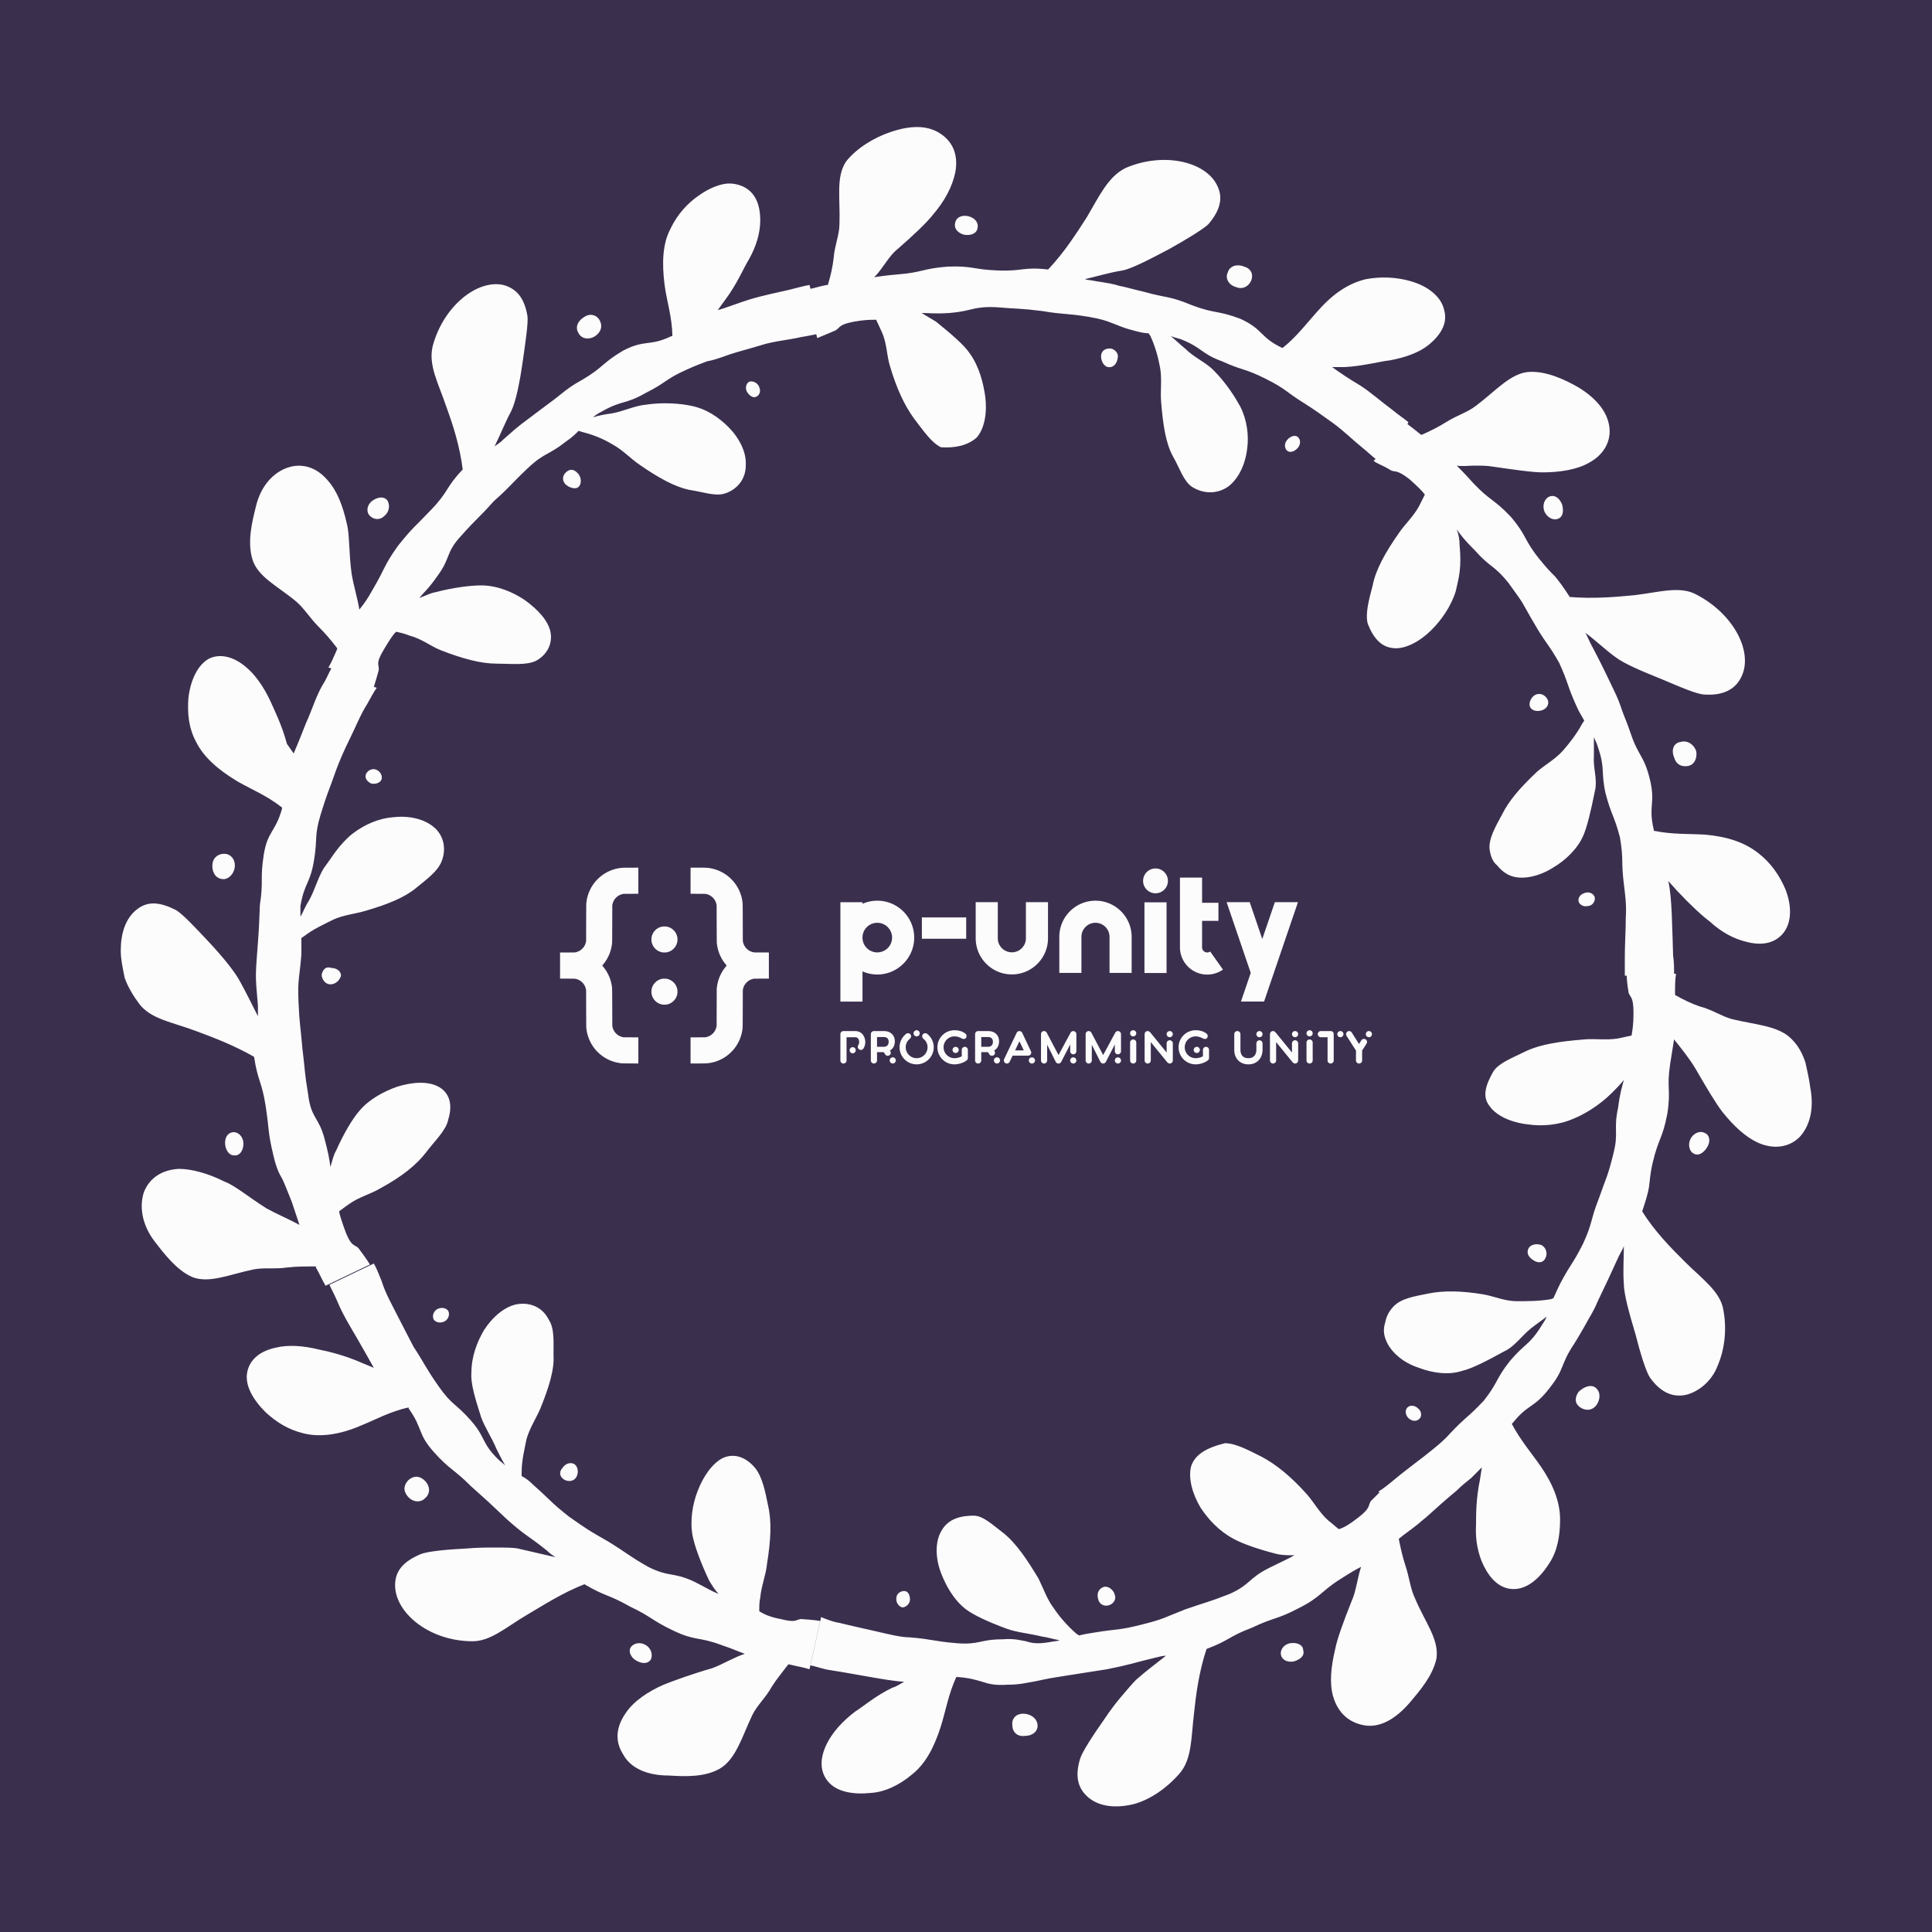 <?xml version="1.0" encoding="utf-8"?>
<!-- Generator: Adobe Illustrator 21.1.0, SVG Export Plug-In . SVG Version: 6.00 Build 0)  -->
<svg xmlns="http://www.w3.org/2000/svg" xmlns:xlink="http://www.w3.org/1999/xlink" version="1.1" id="Layer_1" x="0px" y="0px" viewBox="0 0 200 200" enable-background="new 0 0 200 200" xml:space="preserve">
<rect width="200" height="200" fill="#3b2f4e"/><path fill="#fcfcfc" d="M163.4,144.1c-0.4,0.6-0.4,1.2,0.2,1.6c0.6,0.4,1.3,0.3,1.7-0.3c0.4-0.6,0.4-1.4-0.2-1.8  C164.6,143.3,163.9,143.6,163.4,144.1z M146.9,146.9c0.3-0.2,0.3-0.8-0.1-1.1c-0.3-0.3-0.8-0.4-1.1-0.1s-0.2,0.8,0.1,1.1  C146.1,147.1,146.6,147.2,146.9,146.9z M175,117.9c-0.3,0.6-0.1,1.3,0.3,1.5c0.5,0.3,1,0,1.4-0.6c0.4-0.6,0.3-1.3-0.2-1.5  C176,117,175.3,117.3,175,117.9z M160,130.2c0.2-0.4,0.1-1-0.4-1.3c-0.5-0.2-1.2-0.1-1.4,0.4s0.1,0.9,0.6,1.2  C159.3,130.8,159.8,130.7,160,130.2z M187.4,112.6c-0.1-0.8-0.3-1.7-0.5-2.6c-0.3-0.9-0.7-1.7-1.4-2.4c-1.3-1.4-3.7-1.5-6.2-2.1  c-1.1-0.3-2.1-1-3.3-1.3c-0.9-0.3-1.7-0.7-2.6-1.2v-0.1c0-0.8,0-1.5,0.1-2.1h-0.2c0-0.6,0-1.2-0.1-1.9c-0.1-2.7-0.1-6-0.5-7.7l0.9,1  c1.4,1.5,2.6,2.6,3.4,3.2c1.2,1.1,2.5,1.8,3.8,2.1c1.5,0.4,2.9,0.2,3.8-0.9c0.9-1.1,0.9-2.9,0.2-4.6c-0.6-1.4-1.5-2.7-2.8-3.7  c-1.4-1.1-3.2-1.7-5.5-1.9c-1.6-0.1-3.4,0-5.3-0.4v-0.1c-0.6-2.5,0.2-2.7-0.4-5.2c-0.6-2.5-1.2-2.4-2-4.8c-0.4-1.2-0.7-1.8-0.9-2.4  s-0.4-1.2-1-2.4c-1.1-2.3-1.1-2.3-2.3-4.6c-0.2-0.4-0.3-0.7-0.5-1c1.1,0.8,2,1.7,3.1,2.5c0.9,0.7,2.8,1.5,4.8,2.3  c1.9,0.8,3.7,1.6,4.5,1.6c1.7,0.1,3-0.4,3.7-1.7c1.4-2.6-0.7-6.6-4.5-8.6c-1.7-1-3.9-0.3-6.4,0c-2,0.2-4.3,0.4-6.8,0.2  c-0.7-1.1-1.1-1.6-1.5-2.1c-0.5-0.5-0.9-0.9-1.7-1.9c-1.6-2-1.2-2.3-2.9-4.3c-1.8-1.9-2.1-1.6-3.9-3.5c-0.8-0.9-1.3-1.4-1.7-1.8  c0.6,0.1,1.3,0,1.9,0c0.6,0,1.2,0,1.8,0.1c2.1,0.3,4.1,0.6,5.2,0.6c1.8,0,3.6-0.3,4.8-1c1.5-0.8,2.3-2.2,2.1-3.7  c-0.2-1.6-1.4-3-3.2-4.1c-1.4-0.8-3.3-1.7-5.1-1.6c-1.9,0.1-3.5,2-5.5,3.5c-0.9,0.7-2,1-3.1,1.7c-0.8,0.5-1.6,0.9-2.5,1.3h-0.1  c-0.5-0.4-1-0.8-1.4-1.1l0.1-0.2c-0.5-0.4-1.1-0.8-1.7-1.3c-1.1-0.8-2.2-1.8-3.3-2.5c-1.2-0.7-2.2-1.4-2.9-1.9h1.3  c1.9-0.1,3.7-0.6,4.7-0.7c1.6-0.3,3-0.8,4-1.6c1.2-1,2-2.2,1.6-3.6c-0.3-1.4-1.7-2.5-3.5-3c-1.4-0.4-3-0.5-4.6-0.2  c-1.7,0.4-3.3,1.4-4.9,3.2c-1.1,1.2-2.2,2.7-3.7,3.9h-0.1c-2.3-1.1-1.9-1.9-4.3-3c-2.4-0.9-2.6-0.5-5-1.4c-2.4-1-2.5-0.7-5-1.4  c-1.3-0.3-1.9-0.5-2.5-0.6c-0.6-0.2-1.2-0.3-2.5-0.5c-0.4-0.1-0.8-0.1-1.1-0.2c1.3-0.3,2.6-0.7,3.9-0.9c1-0.2,2.9-1.2,4.8-2.2  c1.8-1,3.6-2.1,4.1-2.6c1.1-1.3,1.6-2.6,0.9-4c-1.2-2.5-5.6-3.5-9.5-1.8c-1.8,0.9-2.7,2.9-4,5.1c-1.1,1.7-2.3,3.6-4,5.4  c-2.6-0.3-2.6,0.2-5.2,0.1c-2.6-0.1-2.6-0.5-5.2-0.4c-2.6,0.2-2.6,0.6-5.1,0.8c-1.2,0.1-1.9,0.2-2.5,0.3c0.9-0.9,1.5-2.2,2.4-2.9  c1.6-1.4,3-2.7,3.7-3.6c1.2-1.4,2-2.9,2.3-4.4c0.3-1.7-0.2-3.1-1.6-4c-1.4-0.9-3.2-0.8-5.2-0.1c-1.5,0.5-3.4,1.6-4.5,3  c-1.1,1.6-0.6,3.9-0.7,6.5c0,1.1-0.5,2.2-0.6,3.5c-0.1,0.9-0.3,1.8-0.6,2.8h-0.1c-0.6,0.1-1.2,0.3-1.7,0.4l-0.1-0.4  c-0.6,0.1-1.3,0.3-2.1,0.5c-1.3,0.3-2.8,0.6-4.1,1c-1.3,0.4-2.5,0.9-3.3,1.1l0.8-1.1c1.2-1.6,1.9-3.3,2.4-4.1  c0.8-1.4,1.2-2.8,1.2-4.1c0-1.6-0.5-2.9-1.8-3.5c-0.7-0.3-1.4-0.4-2.2-0.2c-0.8,0.2-1.6,0.6-2.3,1.1c-1.2,0.8-2.3,2-3,3.5  c-0.8,1.5-0.9,3.5-0.6,5.8c0.2,1.6,0.8,3.4,0.8,5.3h-0.1c-2.3,1.1-2.7,0.3-5,1.5c-2.2,1.3-2,1.7-4.2,3c-1.1,0.6-1.6,1-2.1,1.4  c-0.5,0.4-1,0.8-2.1,1.6c-2.1,1.6-2.1,1.5-4,3.2c-0.3,0.3-0.6,0.5-0.9,0.7c0.6-1.2,1.1-2.5,1.7-3.6c0.5-1,0.9-3,1.2-5.1  c0.3-2.1,0.6-4.1,0.5-4.8c-0.3-1.7-1-2.8-2.5-3.2c-2.7-0.6-6.2,2.2-7.3,6.3c-0.5,2,0.6,3.9,1.4,6.3c0.7,1.9,1.4,4.1,1.7,6.5  c-1.8,1.9-1.4,2.2-3.2,4.1c-1.8,1.9-1.9,1.8-3.5,3.8c-1.5,2.1-1.3,2.3-2.6,4.5c-0.6,1.1-1,1.6-1.4,2.1c-0.2-1.2-0.6-2.5-0.8-3.7  c-0.3-2.2-0.2-4.1-0.5-5.2c-0.4-1.8-1-3.4-2-4.5c-1.1-1.3-2.6-1.8-4.1-1.3s-2.8,1.9-3.3,4c-0.4,1.6-0.9,3.6-0.4,5.4  c0.5,1.9,2.7,2.9,4.6,4.5c0.8,0.7,1.4,1.7,2.3,2.6c0.7,0.7,1.3,1.4,1.9,2.2v0.1c-0.3,0.7-0.6,1.4-0.9,1.9l0.3,0.1  c-0.3,0.5-0.5,1.1-0.9,1.7c-0.7,1.2-1.1,2.6-1.7,3.9c-0.5,1.3-1,2.5-1.3,3.2l-0.7-1c-0.5-1.9-1.3-3.5-1.7-4.4  c-0.7-1.5-1.6-2.8-2.6-3.6c-1.2-1-2.6-1.4-3.8-0.8c-1.2,0.7-1.9,2.3-2.1,4.1c-0.1,1.5,0,3,0.8,4.5c0.8,1.6,2.3,2.9,4.3,4.1  c1.4,0.8,3.1,1.5,4.6,2.7v0.1c-0.7,2.5-1.5,2.3-1.9,4.8c-0.4,2.6,0,2.6-0.4,5.2c-0.1,2.6-0.1,2.6-0.3,5.2c-0.2,2.6-0.1,2.6,0.1,5.2  v1.1c-0.6-1.2-1.2-2.4-1.8-3.5c-0.5-1-1.8-2.6-3.2-4.1c-1.4-1.5-2.8-3-3.5-3.4c-1.6-0.8-2.9-1-4.1,0c-1.1,0.9-1.6,2.4-1.6,4.2  c0,0.9,0.2,1.8,0.4,2.8c0.3,0.9,0.9,1.9,1.5,2.7c1.2,1.6,3.4,1.9,5.8,2.8c1.9,0.7,4,1.5,6.1,2.7c0.4,2.6,0.8,2.5,1.2,5.1  c0.4,2.6,0.2,2.6,0.8,5.1c0.3,1.3,0.6,1.9,0.9,2.4c0.3,0.6,0.5,1.2,1,2.4c0.4,1.2,0.6,1.8,0.8,2.4c-1.1-0.6-2.3-1.1-3.4-1.7  c-1.9-1.2-3.3-2.4-4.4-2.8c-1.6-0.8-3.3-1.3-4.7-1.3c-1.7,0.1-3,0.9-3.6,2.4c-0.5,1.5-0.2,3.4,1.1,5.1c1,1.3,2.3,3,3.9,3.7  c1.8,0.7,3.9-0.3,6.4-0.8c1.1-0.2,2.2,0,3.5-0.2c0.9-0.1,1.9-0.1,2.9-0.1v0.1c0.4,0.7,0.7,1.4,1,1.9l4.6-2.2  c-0.3-0.5-1.2-1.7-1.2-1.7c-0.4-0.4-0.7-0.1-1.3-1.6c-0.4-1.1-0.6-1.7-0.7-2.2c0.4-0.3,0.8-0.6,1.1-0.8c1-0.7,2.2-1,3.2-1.6  c2.2-1.2,3.7-2.4,4.7-3.7c0.9-1.2,2.1-2.3,2.3-3.4c0.5-1.6,0.1-2.8-1-3.4c-1.1-0.6-2.7-0.5-4.3,0c-1.4,0.5-2.9,1.3-3.9,2.5  c-0.7,0.8-1.6,2.3-2.4,4.1c-0.3,0.5-0.4,1.1-0.6,1.7c-0.1-0.8-0.2-1.4-0.6-2.9c-0.6-2.3-1.4-2.1-1.7-4.6c-0.4-2.4-0.3-2.4-0.6-4.8  c-0.2-2.4-0.3-2.4-0.4-4.8c-0.1-2.4,0.1-2.4,0.3-4.9v-1.7l0.3-0.2c0.9-0.7,2-1.2,3-1.7c1.1-0.5,2.3-0.6,3.3-0.9  c2.4-0.7,4.1-1.4,5.3-2.4c1.1-0.9,2.2-1.7,2.6-2.7c0.5-1.2,0.3-2.6-0.7-3.5c-1-0.9-2.6-1.3-4.3-1.1c-1.4,0.1-2.9,0.7-4.2,1.7  c-0.4,0.3-0.9,0.8-1.4,1.4c-0.5,0.6-1,1.4-1.6,2.2c-0.6,1-0.9,2.2-1.5,3.3c-0.4,0.6-0.6,1.2-0.9,1.7v-1.1c0.4-2.4,1-2.3,1.4-4.7  c0.4-2.4,0-2.5,0.7-4.8s0.8-2.3,1.6-4.6c0.3-0.8,0.8-2,1.4-3.2c0.6-1.2,1.1-2.5,1.8-3.6c0.4-0.7,0.7-1.3,1-1.7l-0.3-0.1  c0.2-0.6,0.5-1.7,0.5-1.7c0.1-0.6-0.4-0.6,0.5-2.1c0.6-1,0.9-1.5,1.3-1.9c0.5,0.1,0.9,0.2,1.4,0.4c1.2,0.3,2.2,1.1,3.2,1.5  c2.3,0.9,4.2,1.4,5.8,1.4c1.5,0,3.1,0.2,4.1-0.3c1.1-0.6,1.7-1.7,1.5-2.9s-1.3-2.4-2.7-3.4c-1.2-0.8-2.8-1.5-4.5-1.5  c-1,0-2.8,0.2-4.7,0.7c-0.6,0.1-1.1,0.4-1.7,0.6c0.5-0.6,1-1,1.9-2.3c1.4-1.9,0.8-2.4,2.5-4.2c1.6-1.8,1.7-1.7,3.3-3.5  c1.8-1.6,1.7-1.7,3.5-3.4c1.8-1.7,2.1-1.3,4-2.8c0.6-0.4,1-0.8,1.3-1.1l0.3,0.1c1.2,0.3,2.2,0.7,3.2,1.3c1.1,0.6,1.9,1.5,2.8,2.1  c2,1.4,3.7,2.3,5.1,2.6c1.4,0.2,2.7,0.7,3.7,0.4c1.3-0.4,2.2-1.5,2.2-2.9c0.1-1.4-0.7-2.9-1.8-4c-1-1-2.3-1.9-3.9-2.2  c-0.9-0.2-2.8-0.4-4.7-0.1c-1.1,0.1-2.3,0.7-3.5,0.9c-0.7,0.1-1.3,0.2-1.9,0.4c0.2-0.2,0.5-0.4,0.9-0.6c2.1-1.2,2.4-0.7,4.5-1.9  c2.2-1.1,2-1.4,4.2-2.4c1.1-0.5,1.7-0.7,2.2-0.9c0.6-0.1,1.2-0.3,2.3-0.7c0.9-0.3,2.1-0.6,3.4-1c1.3-0.4,2.7-0.5,4-0.8  c0.6-0.1,1.1-0.2,1.6-0.3l0.1,0.4c0.5-0.2,1.9-0.8,1.9-0.8c0.5-0.3,0.3-0.6,1.9-0.9c1.1-0.2,1.7-0.2,2.3-0.2  c0.2,0.4,0.4,0.9,0.6,1.3c0.5,1.1,0.5,2.4,0.8,3.4c0.7,2.4,1.5,4.1,2.5,5.5c1,1.3,1.8,2.5,2.8,3c1.5,0.1,2.8-0.2,3.7-1  c0.8-0.9,1.1-2.5,0.9-4.2c-0.2-1.4-0.6-3.1-1.6-4.5c-0.6-0.9-1.9-2-3.5-3.3l-1.5-0.9c0.8,0,1.4,0.1,2.9,0c2.4-0.2,2.4-0.7,4.8-0.6  c2.4,0.2,2.4,0.1,4.8,0.4c2.4,0.4,2.4,0.2,4.8,0.6c1.2,0.2,1.8,0.4,2.3,0.6c0.6,0.2,1.1,0.5,2.3,0.8c0.7,0.2,1.2,0.3,1.6,0.3  l0.2,0.3c0.5,1.1,0.8,2.2,1,3.3c0.2,1.2,0,2.4,0.1,3.5c0.2,2.5,0.5,4.3,1.2,5.6c0.7,1.2,1.1,2.6,2,3.2c1.1,0.7,2.5,0.8,3.7,0  c1.1-0.8,1.8-2.3,2-3.9c0.2-1.4,0-3-0.7-4.4c-0.5-0.9-1.4-2.4-2.8-3.8c-0.8-0.8-2-1.3-2.9-2.2c-0.5-0.4-1-0.9-1.5-1.3  c0.3,0.1,0.6,0.2,1,0.3c2.3,0.9,2.1,1.5,4.3,2.3c2.2,1,2.3,0.7,4.5,1.8c2.2,1.1,2,1.3,4.1,2.6c0.8,0.5,1.8,1.2,2.9,2  c1.1,0.8,2.1,1.8,3.1,2.6c0.5,0.4,0.9,0.8,1.3,1.1l-0.2,0.2c0.2,0.2,0.7,0.4,1.1,0.6c0.4,0.2,0.7,0.4,0.7,0.4  c0.5,0.2,0.6-0.1,1.9,0.9c0.9,0.8,1.3,1.2,1.6,1.6c-0.2,0.4-0.4,0.8-0.6,1.2c-0.6,1.1-1.5,1.9-2.1,2.8c-1.4,2-2.4,3.8-2.7,5.4  c-0.4,1.5-0.8,3-0.5,4c0.6,1.5,1.4,2.4,2.7,2.5c1.2,0.1,2.7-0.7,3.9-1.9c1-1,2-2.4,2.5-4c0.1-0.5,0.3-1.2,0.4-2  c0.1-0.8,0.1-1.7,0-2.7c0-0.6-0.1-1.2-0.3-1.7c0.5,0.7,0.8,1.1,1.9,2.2c1.6,1.8,2,1.5,3.5,3.4c0.7,1,1.1,1.5,1.4,2s0.6,1.1,1.2,2.1  c1.2,2.1,1.4,2,2.6,4.1c1,2.2,0.8,2.3,1.8,4.5c0.3,0.7,0.6,1.1,0.8,1.5l-0.2,0.3c-0.6,1.1-1.3,2-2,2.8c-0.8,0.9-1.9,1.5-2.7,2.2  c-1.8,1.7-2.9,3-3.6,4.4c-0.7,1.3-1.4,2.5-1.3,3.6c0.1,0.7,0.3,1.3,0.8,1.7c0.4,0.5,0.9,0.9,1.5,1.1c1.2,0.4,2.9,0,4.3-0.9  c1.2-0.7,2.5-1.9,3.1-3.3c0.4-0.9,0.8-2.6,1.2-4.6c0.3-1.2-0.2-2.4-0.1-3.6v-2c0.1,0.3,0.3,0.6,0.4,1c0.8,2.3,0.3,2.5,0.8,4.8  c0.6,2.3,0.9,2.3,1.5,4.6c0.4,2.4,0.1,2.4,0.4,4.8c0.1,0.9,0.3,2.1,0.2,3.5c0,1.3-0.1,2.8-0.1,4v2h0.2c0,0.7,0.2,1.8,0.2,1.8  c0.2,0.5,0.5,0.4,0.5,2.1c0,1.1-0.1,1.7-0.2,2.3c-0.5,0.1-0.9,0.2-1.4,0.3c-1.2,0.2-2.4,0-3.5,0.1c-2.5,0.2-4.5,0.5-6,1.2  c-1.4,0.7-2.8,1.2-3.4,2.1c-0.8,1.4-1.2,2.6-0.4,3.6c0.7,1,2.2,1.7,4,1.9c1.4,0.2,3.1,0.1,4.7-0.6c1-0.4,2.6-1.3,4-2.7  c0.4-0.4,0.8-0.8,1.2-1.3c-0.2,0.8-0.4,1.3-0.6,2.9c-0.5,2.3,0.1,2.5-0.5,4.8c-0.6,2.4-0.7,2.3-1.5,4.6c-0.9,2.3-0.6,2.4-1.6,4.6  c-1.1,2.2-1.3,2.1-2.4,4.2c-0.3,0.6-0.5,1.1-0.7,1.5l-0.3,0.1c-1.2,0.2-2.4,0.2-3.5,0.2c-1.2,0-2.3-0.5-3.4-0.7  c-2.4-0.4-4.2-0.4-5.7-0.1s-2.8,0.5-3.6,1.3c-0.5,0.5-0.8,1.1-0.9,1.7c-0.2,0.6-0.2,1.2,0.1,1.9c0.5,1.2,1.8,2.3,3.4,2.8  c1.3,0.5,3,0.8,4.5,0.3c0.9-0.2,2.5-1,4.3-2c1.1-0.5,1.8-1.6,2.8-2.4c0.5-0.4,1.1-0.8,1.6-1.2c-0.1,0.3-0.3,0.6-0.5,0.9  c-1.3,2.1-1.7,1.8-3.3,3.7c-1.5,1.9-1.2,2.2-2.7,4.1c-1.7,1.8-1.8,1.6-3.5,3.4c-1.2,1.4-3.9,3.2-5.8,4.8c-0.6,0.5-1.1,0.9-1.6,1.2  l0.1,0.1c-0.4,0.4-0.9,0.9-0.9,0.9c-0.3,0.5,0,0.7-1.3,1.7c-0.9,0.7-1.4,1-2,1.2c-0.4-0.3-0.7-0.6-1.1-0.9c-0.9-0.8-1.5-1.9-2.2-2.7  c-1.7-1.9-3.2-3.1-4.7-3.9c-1.4-0.7-2.7-1.4-3.8-1.4c-2,0.5-3.1,1.2-3.5,2.4c-0.3,1.2,0.1,2.8,1,4.3c0.8,1.2,1.9,2.4,3.4,3.2  c0.9,0.5,2.6,1.1,4.6,1.6c0.6,0.1,1.1,0.1,1.7,0.1c-0.7,0.4-1.2,0.6-2.6,1.3c-2.2,1.1-1.9,1.7-4.1,2.7c-2.3,0.9-2.3,0.8-4.6,1.6  c-2.3,0.9-2.2,1-4.6,1.6c-2.4,0.6-2.4,0.4-4.8,0.8c-0.7,0.1-1.2,0.2-1.6,0.3l-0.3-0.2c-0.9-0.8-1.7-1.7-2.3-2.6  c-0.7-0.9-1.1-2.1-1.6-3.1c-1.2-2-2.3-3.6-3.5-4.6c-1.2-0.9-2.2-1.9-3.2-1.9c-1.3,0-2.6,0.3-3.3,1.5c-0.7,1.1-0.7,2.8-0.1,4.4  c0.5,1.3,1.3,2.8,2.6,3.8c0.8,0.6,2.3,1.3,4.2,2c1.1,0.4,2.4,0.5,3.6,0.8c0.7,0.1,1.3,0.3,1.9,0.4c-0.3,0.1-0.6,0.1-1.1,0.2  c-1.2,0.2-1.8,0.1-2.4-0.1c-0.6-0.1-1.2-0.3-2.4-0.2c-2.4,0-2.4,0.6-4.8,0.4c-2.4-0.2-2.4-0.4-4.8-0.6c-0.9,0-2.1-0.3-3.4-0.6  c-1.3-0.3-2.7-0.6-3.9-0.9c-0.7-0.1-1.4-0.4-1.9-0.6l-1.1,5c0.6,0.1,1.3,0.4,2.1,0.5c2.6,0.4,5.9,1.1,7.6,1.2  c-0.4,0.2-0.8,0.5-1.2,0.6c-1.7,0.8-3.1,2-3.9,2.5c-1.3,1-2.3,2.1-2.9,3.3c-0.7,1.4-0.8,2.8,0.1,3.9c0.9,1.1,2.6,1.4,4.5,1.2  c1.4-0.1,2.9-0.8,4.2-1.9c1.4-1.1,2.3-2.8,3-5c0.5-1.6,0.8-3.4,1.6-5.1h0.1c1.3,0.1,1.9,0.3,2.6,0.5c0.6,0.2,1.3,0.4,2.6,0.3  c1.3,0,1.9-0.2,2.6-0.3c0.6-0.1,1.3-0.3,2.6-0.5c2.6-0.4,2.6-0.4,5.1-0.8c2.5-0.5,2.5-0.6,5-1.2c0.4-0.1,0.8-0.2,1.1-0.2  c-1,0.8-2.1,1.6-3.1,2.5c-0.4,0.4-0.9,1-1.5,1.7c-0.6,0.7-1.2,1.5-1.8,2.4c-1.2,1.7-2.3,3.4-2.5,4.1c-0.5,1.7-0.3,3,0.9,4  c1.1,0.9,2.7,1.1,4.5,0.7c1.7-0.4,3.5-1.6,4.9-3.2c1.3-1.5,1.2-3.7,1.5-6.2c0.2-1.9,0.5-4.3,1.3-6.7c2.4-0.9,2.3-1.3,4.7-2.2  c2.3-1.1,2.5-0.8,4.8-2c1.2-0.6,1.7-1,2.2-1.4c0.5-0.4,1-0.9,2.1-1.6c1.1-0.7,1.6-1,2.2-1.3c-0.4,1.2-0.5,2.5-1,3.6  c-0.8,2-1.5,3.9-1.7,5c-0.4,1.7-0.6,3.4-0.2,4.8c0.5,1.7,1.6,2.7,3.2,3c1.7,0.3,3.3-0.7,4.7-2.3c1.1-1.3,2.4-2.8,2.8-4.6  c0.3-2-1.2-3.8-2.2-6.2c-0.5-1-0.6-2.2-1-3.4c-0.3-0.9-0.5-1.8-0.7-2.8c0.6-0.5,1.2-0.9,1.7-1.3l0,0c0.4-0.3,0.7-0.6,1.1-0.9  c1-0.9,2.1-1.9,3.2-2.8c0.5-0.5,1-0.9,1.5-1.3l1.1-1.1l-0.2,1.3c-0.4,1.9-0.4,3.6-0.4,4.6c-0.1,1.6,0.2,3.1,0.8,4.3  c0.7,1.4,1.7,2.4,3.1,2.4s2.7-1.1,3.7-2.7c0.8-1.2,1.1-2.8,1.1-4.5c0-1.8-0.7-3.6-2-5.5c-0.9-1.3-2.1-2.7-3-4.4l0.1-0.1  c1.6-2,2.2-1.5,3.8-3.6c1.6-2,1.1-2.4,2.5-4.5c0.7-1.1,1-1.7,1.3-2.2c0.3-0.6,0.7-1.1,1.2-2.3c1.1-2.3,1.1-2.3,2.2-4.7  c0.2-0.4,0.4-0.7,0.5-1c0,1.3-0.1,2.6,0,3.9c0,1.1,0.6,3.2,1.2,5.2c0.5,2,1.1,3.9,1.5,4.5c1,1.4,2.2,2.1,3.7,1.8  c1.3-0.3,2.7-1.4,3.3-3c0.7-1.6,1-3.7,0.6-5.8c-0.3-1.9-2.2-3.2-4-5c-1.4-1.4-3.1-3.1-4.4-5.2c0.4-1.2,0.6-1.9,0.7-2.5  c0.1-0.7,0.1-1.3,0.4-2.6c0.6-2.5,1-2.4,1.5-5c0.4-2.6-0.1-2.6,0.3-5.2c0.2-1.2,0.3-1.9,0.4-2.5c0.8,1,1.6,2,2.2,3  c1.1,1.9,2.1,3.6,2.8,4.5c1.2,1.5,2.4,2.6,3.7,3.2c1.6,0.7,3.2,0.5,4.3-0.6C187.4,116.5,187.8,114.7,187.4,112.6z M105.9,177.4  c-0.7,0-1.2,0.5-1.1,1.2c0,0.7,0.5,1.2,1.3,1.1c0.8,0,1.4-0.5,1.3-1.2C107.3,177.8,106.6,177.4,105.9,177.4z M94.2,165.6  c0-0.5-0.2-0.9-0.6-0.9c-0.4,0-0.8,0.3-0.8,0.7c-0.1,0.4,0.2,0.9,0.6,1C93.8,166.4,94.2,166,94.2,165.6z M133.6,170.1  c-0.7,0.1-1.1,0.7-1,1.2c0.1,0.5,0.6,0.8,1.3,0.7c0.7-0.2,1.2-0.6,1-1.2C134.9,170.3,134.3,170,133.6,170.1z M113.7,165.6  c0.1,0.4,0.5,0.7,1,0.6c0.5-0.1,0.9-0.6,0.7-1.1c-0.1-0.5-0.7-1-1.2-0.8S113.5,165,113.7,165.6z M44,155.1c0.6-0.5,0.5-1.3,0-1.8  s-1.1-0.6-1.7-0.1c-0.5,0.5-0.6,1.1-0.1,1.7C42.7,155.5,43.5,155.6,44,155.1z M46,136.8c0.4-0.2,0.6-0.7,0.4-1.1  c-0.2-0.3-0.7-0.4-1.1-0.2c-0.4,0.2-0.6,0.7-0.4,1.1C45.1,136.9,45.6,137,46,136.8z M67.3,171.9c0.3-0.4,0.2-1.1-0.3-1.5  c-0.5-0.4-1.2-0.4-1.6,0c-0.4,0.4-0.2,1,0.3,1.4C66.3,172.2,66.9,172.3,67.3,171.9z M58.3,153.1c0.4,0.3,1,0.3,1.3-0.1  c0.3-0.4,0.3-1.1-0.1-1.4s-1-0.1-1.3,0.4C57.9,152.3,57.9,152.8,58.3,153.1z M82.9,167.6c-0.6,0.1-0.5,0.4-2.1,0  c-1.1-0.2-1.7-0.5-2.2-0.8c0-0.5,0-1,0.1-1.4c0.1-1.2,0.6-2.4,0.7-3.5c0.4-2.5,0.5-4.4,0.1-6.1c-0.3-1.5-0.6-2.9-1.3-3.8  c-0.9-1.1-2.1-1.6-3.3-1.1c-1.1,0.5-2.1,1.9-2.7,3.5c-0.5,1.3-0.8,3-0.5,4.6c0.2,1,0.8,2.7,1.7,4.6c0.3,0.5,0.6,1,1,1.4  c-0.8-0.3-1.2-0.6-2.6-1.3c-2.2-1-2.5-0.4-4.7-1.5c-2.1-1.2-2-1.3-4.1-2.6c-2.1-1.2-2.1-1.2-4.1-2.6c-1.9-1.5-1.8-1.6-3.6-3.2  c-0.5-0.5-0.9-0.8-1.3-1v-0.4c0-1.2,0.3-2.4,0.5-3.4c0.3-1.1,1-2.2,1.4-3.1c0.9-2.2,1.5-4.1,1.4-5.6c0-1.5,0.1-2.8-0.5-3.7  c-0.6-1.2-1.8-1.8-3.2-1.6c-1.3,0.2-2.6,1.3-3.5,2.7c-0.7,1.2-1.3,2.7-1.3,4.4c-0.1,1.1,0.4,2.7,1,4.6c0.4,1.1,1.1,2.1,1.6,3.3  c0.3,0.6,0.6,1.2,0.9,1.7c-0.2-0.2-0.5-0.4-0.8-0.7c-1.7-1.7-1.2-2.2-2.8-4c-1.6-1.8-1.9-1.5-3.3-3.5c-1.4-2-1.3-2.1-2.6-4.1  c-0.4-0.8-1-1.9-1.6-3.1c-0.6-1.2-1.3-2.4-1.7-3.7c-0.3-0.7-0.5-1.3-0.8-1.8l-4.6,2.2c0.3,0.6,0.6,1.2,0.9,1.9  c0.5,1.2,1.3,2.5,2,3.7c0.7,1.2,1.3,2.3,1.7,3l-1.2-0.5c-1.8-0.8-3.5-1.2-4.5-1.4c-1.6-0.4-3.2-0.5-4.4-0.2c-1.5,0.3-2.7,1.1-3,2.5  c-0.3,1.4,0.6,2.9,1.9,4.2c1.1,1,2.3,1.8,4,2.2c1.7,0.4,3.7,0.1,5.8-0.8c1.5-0.6,3.1-1.5,5-1.9v0.1c1.5,2.1,0.9,2.6,2.6,4.5  c1.7,1.9,2,1.7,3.8,3.5c1.9,1.7,1.9,1.7,3.8,3.5c1.9,1.7,2.1,1.6,4.1,3.2c0.3,0.3,0.6,0.5,0.9,0.7l-3.9-0.9  c-0.5-0.1-1.4-0.1-2.3-0.1c-0.9,0-1.9,0-3,0.1c-2.1,0.1-4.1,0.3-4.8,0.6c-1.6,0.7-2.6,1.6-2.6,3.2c0,2.8,3.4,5.7,7.8,5.8  c2,0.1,3.6-1.4,5.8-2.7c1.7-1,3.7-2.3,6-3.2c2.2,1.3,2.4,1,4.7,2.3c2.3,1.1,2.2,1.4,4.5,2.5c2.3,1.1,2.6,0.6,5,1.5  c1.2,0.4,1.8,0.7,2.4,0.9c-1.2,0.4-2.3,1.1-3.4,1.5c-2.1,0.6-4,1.3-5,1.7c-1.6,0.7-3.1,1.7-3.9,2.9c-1,1.4-1.2,2.9-0.3,4.3  c0.8,1.5,2.6,2.2,4.7,2.2c1.7,0.1,3.7,0.2,5.3-0.7c1.7-1,2.3-3.3,3.4-5.6c0.5-1,1.4-1.8,2-2.9c0.5-0.8,1.1-1.5,1.7-2.3h0.1  c0.8,0.2,1.5,0.3,2.1,0.5l1.1-5C84.4,167.7,82.9,167.6,82.9,167.6z M24.3,89.8c0.1-0.7-0.3-1.3-0.9-1.4c-0.7-0.1-1.3,0.3-1.4,1  c-0.1,0.7,0.2,1.5,1,1.6C23.6,91.1,24.2,90.5,24.3,89.8z M37.9,80.1c-0.2,0.4,0.1,0.8,0.5,1c0.4,0.1,0.9,0,1.1-0.4  c0.1-0.4-0.1-0.8-0.5-1C38.6,79.5,38.1,79.7,37.9,80.1z M25.2,118.4c0-0.7-0.5-1.2-1-1.2s-0.9,0.4-0.9,1.1s0.4,1.3,0.9,1.3  C24.8,119.7,25.2,119.1,25.2,118.4z M33.3,100.9c0,0.5,0.4,1,0.9,1c0.6,0,1-0.5,1.1-0.9c0-0.5-0.5-0.8-1-0.8  C33.7,100,33.4,100.4,33.3,100.9z M61.6,34.8c0.6-0.4,0.8-1,0.5-1.6c-0.3-0.6-1-0.8-1.6-0.4c-0.7,0.4-1,1.1-0.6,1.7  C60.2,35.1,61,35.2,61.6,34.8z M78.2,41.1c0.4-0.1,0.6-0.6,0.4-1c-0.1-0.4-0.6-0.7-1-0.6c-0.3,0.1-0.5,0.6-0.3,1  S77.9,41.2,78.2,41.1z M39.8,53.4c0.5-0.4,0.6-1.1,0.3-1.6c-0.3-0.4-0.9-0.4-1.5,0c-0.6,0.4-0.7,1.1-0.4,1.5  C38.6,53.8,39.3,53.9,39.8,53.4z M59.9,50.4c0.3-0.3,0.3-0.9,0-1.3c-0.4-0.5-0.8-0.6-1.2-0.3c-0.4,0.3-0.6,0.8-0.2,1.3  C58.9,50.5,59.6,50.7,59.9,50.4z M127.9,29.7c0.7,0.3,1.3,0,1.6-0.6c0.3-0.7,0-1.3-0.7-1.5c-0.7-0.3-1.5-0.1-1.7,0.6  C126.8,28.8,127.2,29.5,127.9,29.7z M134.4,46.3c0.3-0.4,0.2-0.9-0.1-1.1c-0.3-0.2-0.8,0-1.1,0.4s-0.2,0.9,0.1,1.1  S134.1,46.7,134.4,46.3z M99.8,24.3c0.7,0.1,1.3-0.1,1.4-0.7c0.1-0.5-0.2-1-0.9-1.2c-0.7-0.2-1.3,0.1-1.4,0.6  C98.7,23.6,99.1,24.1,99.8,24.3z M114.7,38c0.5,0.1,0.9-0.3,1-0.9c0.1-0.4-0.1-0.8-0.6-1c-0.5-0.1-1,0.1-1.1,0.6  S114.2,37.9,114.7,38z M174,76.8c-0.8,0.1-1,0.9-0.7,1.6c0.2,0.7,0.7,1,1.4,0.9c0.7-0.1,1-0.8,0.9-1.5  C175.4,77.1,174.7,76.6,174,76.8z M164.3,93.8c0.5,0,0.8-0.4,0.8-0.8c0-0.4-0.5-0.7-0.9-0.6c-0.5,0.1-0.8,0.4-0.8,0.8  C163.4,93.6,163.9,93.9,164.3,93.8z M160.4,51.4c-0.5,0.2-0.8,0.9-0.5,1.6c0.3,0.6,0.9,0.9,1.4,0.7s0.6-0.8,0.4-1.5  C161.4,51.5,160.9,51.2,160.4,51.4z M159.7,73.5c0.5-0.2,0.7-0.7,0.5-1.1c-0.2-0.4-0.7-0.7-1.2-0.5c-0.5,0.2-0.8,0.9-0.6,1.3  C158.6,73.6,159.2,73.7,159.7,73.5z"/>
<g transform="translate(23.2 42.4) scale(0.15)"><path d="m326.9 316.12v0.02h-4.99v18.01l5.12 0.02c4.44 0.02 5.17 0.04 5.57 0.13 0.25 0.06 0.7 0.17 1 0.26 0.3 0.1 0.8 0.29 1.13 0.45 0.32 0.15 0.87 0.46 1.22 0.69 0.4 0.27 0.88 0.67 1.32 1.11s0.84 0.92 1.11 1.32c0.23 0.34 0.53 0.87 0.66 1.16 0.14 0.29 0.33 0.74 0.42 1.01s0.22 0.75 0.29 1.07l0.14 0.57 0.04 12.89c0.03 9.09 0.06 13.05 0.11 13.45 0.04 0.31 0.12 0.87 0.17 1.25s0.18 1.09 0.28 1.59 0.31 1.35 0.46 1.88 0.41 1.33 0.57 1.78c0.16 0.44 0.43 1.13 0.6 1.53 0.17 0.39 0.54 1.17 0.83 1.72 0.28 0.55 0.77 1.41 1.08 1.9 0.3 0.49 0.85 1.29 1.22 1.78 0.36 0.49 0.86 1.12 1.11 1.41 0.25 0.28 0.45 0.54 0.45 0.57 0 0.04-0.2 0.3-0.45 0.58-0.25 0.29-0.75 0.92-1.11 1.41-0.37 0.49-0.92 1.29-1.23 1.78s-0.84 1.46-1.19 2.15c-0.35 0.68-0.8 1.68-1.01 2.22-0.21 0.53-0.5 1.33-0.64 1.77-0.14 0.45-0.35 1.21-0.47 1.69-0.12 0.49-0.29 1.29-0.37 1.79-0.09 0.5-0.21 1.29-0.27 1.75l-0.11 0.85-0.03 12.88-0.04 12.89-0.14 0.57c-0.07 0.32-0.2 0.8-0.29 1.07-0.1 0.26-0.28 0.72-0.42 1.01-0.13 0.29-0.43 0.81-0.66 1.16-0.27 0.4-0.67 0.88-1.11 1.32s-0.92 0.84-1.32 1.11c-0.34 0.23-0.87 0.53-1.16 0.66-0.29 0.14-0.75 0.33-1.02 0.42-0.28 0.09-0.76 0.23-1.07 0.3l-0.56 0.13-5.11 0.02-5.12 0.02v18.01h4.96c2.73 0 5.35-0.03 5.83-0.06 0.48-0.04 1.23-0.11 1.66-0.16 0.43-0.06 1.15-0.17 1.59-0.26 0.45-0.08 1.24-0.26 1.76-0.4 0.53-0.13 1.29-0.36 1.71-0.49 0.41-0.14 1.11-0.4 1.55-0.57 0.43-0.18 1.16-0.5 1.61-0.71 0.45-0.22 1.12-0.56 1.48-0.76s0.92-0.54 1.24-0.74c0.33-0.21 0.88-0.57 1.23-0.81 0.34-0.25 0.97-0.73 1.4-1.07 0.43-0.35 1.24-1.08 1.81-1.63 0.56-0.55 1.29-1.31 1.62-1.69 0.32-0.38 0.82-1 1.11-1.38 0.28-0.38 0.68-0.94 0.89-1.25 0.2-0.31 0.54-0.83 0.74-1.16 0.2-0.32 0.6-1.07 0.9-1.65 0.3-0.59 0.69-1.43 0.88-1.88 0.18-0.45 0.47-1.22 0.63-1.72 0.17-0.5 0.41-1.27 0.53-1.72 0.11-0.45 0.26-1.09 0.33-1.42s0.17-0.88 0.23-1.22c0.05-0.34 0.14-0.98 0.2-1.43 0.09-0.71 0.1-2.36 0.14-13.69l0.04-12.89 0.13-0.56c0.07-0.31 0.2-0.79 0.3-1.07 0.09-0.27 0.28-0.73 0.41-1.02 0.14-0.29 0.44-0.82 0.67-1.16 0.26-0.41 0.66-0.88 1.11-1.32 0.44-0.44 0.91-0.84 1.32-1.11 0.34-0.23 0.86-0.53 1.15-0.67 0.29-0.13 0.75-0.32 1.02-0.41s0.75-0.22 1.06-0.29l0.58-0.14 5.11-0.02 5.12-0.02v-18.03l-5.12-0.02-5.11-0.02-0.58-0.14c-0.31-0.07-0.79-0.2-1.06-0.29s-0.75-0.29-1.06-0.44-0.83-0.45-1.16-0.67c-0.35-0.23-0.86-0.66-1.27-1.08-0.45-0.44-0.85-0.92-1.11-1.32-0.23-0.34-0.53-0.86-0.67-1.15-0.13-0.3-0.32-0.76-0.41-1.03-0.1-0.28-0.23-0.76-0.3-1.07l-0.13-0.56-0.04-12.89c-0.03-11.52-0.05-12.97-0.14-13.7-0.06-0.45-0.15-1.09-0.2-1.43-0.06-0.33-0.16-0.88-0.23-1.21-0.07-0.34-0.22-0.97-0.33-1.42-0.12-0.45-0.34-1.17-0.48-1.6s-0.4-1.13-0.57-1.56c-0.18-0.43-0.49-1.15-0.71-1.6-0.21-0.46-0.54-1.09-0.72-1.41s-0.51-0.88-0.74-1.24c-0.22-0.37-0.64-0.99-0.92-1.39-0.29-0.4-0.78-1.04-1.1-1.43-0.32-0.4-1.02-1.16-1.55-1.71s-1.28-1.26-1.66-1.59c-0.38-0.32-1.01-0.84-1.41-1.14s-1.05-0.75-1.44-1.01c-0.4-0.26-1.05-0.66-1.47-0.9-0.41-0.23-1.17-0.63-1.69-0.87-0.51-0.25-1.37-0.63-1.9-0.83-0.54-0.21-1.35-0.49-1.82-0.63-0.46-0.14-1.12-0.33-1.47-0.41-0.34-0.09-0.99-0.23-1.44-0.31-0.44-0.09-1.16-0.2-1.59-0.26-0.43-0.05-1.16-0.12-1.63-0.16-0.46-0.03-3.08-0.06-5.83-0.06zm-41.02 0.01l-5.14 0.02c-2.83 0.01-5.27 0.02-5.43 0.03-0.15 0.01-0.6 0.05-1 0.09-0.39 0.03-1.07 0.12-1.5 0.19-0.43 0.06-1.06 0.17-1.41 0.24-0.34 0.08-0.99 0.23-1.44 0.34-0.44 0.12-1.16 0.34-1.59 0.48s-1.13 0.4-1.57 0.58c-0.43 0.17-1.15 0.49-1.6 0.7-0.45 0.22-1.09 0.54-1.41 0.72s-0.88 0.51-1.24 0.74c-0.36 0.22-0.98 0.64-1.38 0.93-0.4 0.28-1.05 0.77-1.44 1.09s-1.16 1.02-1.7 1.55c-0.55 0.54-1.27 1.28-1.59 1.66-0.33 0.38-0.83 1-1.11 1.38-0.29 0.38-0.69 0.95-0.91 1.27-0.21 0.32-0.59 0.91-0.83 1.31s-0.67 1.21-0.95 1.8c-0.29 0.58-0.66 1.41-0.83 1.84-0.18 0.43-0.43 1.14-0.58 1.57-0.14 0.43-0.37 1.2-0.5 1.72-0.14 0.51-0.31 1.3-0.4 1.75-0.09 0.44-0.2 1.19-0.25 1.66-0.06 0.46-0.12 0.92-0.14 1.03-0.02 0.1-0.06 6.01-0.08 13.13l-0.04 12.95-0.14 0.57c-0.07 0.32-0.21 0.8-0.3 1.07s-0.27 0.72-0.41 1.01c-0.13 0.3-0.43 0.82-0.66 1.16-0.27 0.4-0.67 0.88-1.11 1.32s-0.92 0.84-1.32 1.11c-0.35 0.23-0.87 0.53-1.16 0.66-0.29 0.14-0.75 0.33-1.03 0.42-0.27 0.09-0.75 0.23-1.06 0.3l-0.56 0.13-5.12 0.02-5.11 0.02v18.01l5.11 0.02c4.45 0.02 5.18 0.04 5.58 0.13 0.25 0.05 0.7 0.17 1 0.26 0.29 0.09 0.8 0.29 1.13 0.44 0.32 0.16 0.87 0.47 1.22 0.7 0.4 0.27 0.88 0.66 1.32 1.11 0.44 0.44 0.84 0.91 1.11 1.32 0.23 0.34 0.53 0.87 0.66 1.16 0.14 0.29 0.32 0.74 0.41 1.01s0.23 0.75 0.3 1.07l0.14 0.57 0.04 12.95c0.02 7.12 0.06 13.03 0.08 13.13 0.02 0.11 0.08 0.57 0.14 1.04 0.05 0.46 0.17 1.21 0.25 1.65 0.09 0.45 0.26 1.24 0.4 1.75 0.13 0.52 0.36 1.29 0.5 1.72 0.15 0.43 0.4 1.14 0.58 1.57 0.17 0.43 0.54 1.26 0.83 1.84 0.28 0.59 0.71 1.4 0.95 1.8s0.62 0.99 0.83 1.31c0.22 0.32 0.62 0.89 0.91 1.27 0.28 0.38 0.78 1 1.11 1.38 0.32 0.38 1.04 1.12 1.59 1.66 0.54 0.53 1.31 1.23 1.7 1.55s1.04 0.81 1.44 1.1c0.4 0.28 1.02 0.7 1.38 0.92 0.36 0.23 0.95 0.58 1.32 0.78 0.36 0.2 0.99 0.52 1.4 0.71 0.42 0.2 1.1 0.5 1.53 0.67 0.44 0.18 1.14 0.44 1.57 0.58s1.15 0.36 1.59 0.47c0.45 0.12 1.09 0.27 1.42 0.34s0.88 0.17 1.22 0.22c0.34 0.06 0.97 0.15 1.4 0.2 0.64 0.09 1.74 0.11 6.33 0.13l5.55 0.03v-18.02l-5.11-0.02-5.11-0.02-0.58-0.14c-0.32-0.07-0.79-0.21-1.06-0.3s-0.73-0.27-1.02-0.41c-0.29-0.13-0.81-0.43-1.16-0.66-0.4-0.27-0.87-0.67-1.32-1.11-0.44-0.44-0.84-0.92-1.1-1.32-0.23-0.35-0.53-0.87-0.67-1.16s-0.32-0.75-0.42-1.03c-0.09-0.27-0.22-0.75-0.29-1.06l-0.13-0.56-0.04-12.89c-0.03-9.08-0.07-13.05-0.12-13.45-0.03-0.31-0.11-0.87-0.16-1.25-0.06-0.38-0.19-1.09-0.29-1.59s-0.3-1.35-0.46-1.88c-0.15-0.53-0.4-1.33-0.57-1.78-0.16-0.44-0.43-1.13-0.6-1.53-0.17-0.39-0.54-1.17-0.82-1.72-0.29-0.55-0.77-1.41-1.08-1.9s-0.86-1.29-1.23-1.78c-0.36-0.49-0.86-1.12-1.11-1.4-0.24-0.3-0.44-0.55-0.44-0.59s0.2-0.3 0.44-0.58c0.25-0.28 0.75-0.91 1.11-1.4 0.37-0.49 0.92-1.29 1.23-1.79 0.31-0.49 0.79-1.34 1.07-1.89 0.29-0.55 0.66-1.34 0.84-1.75 0.17-0.41 0.44-1.09 0.59-1.51 0.16-0.42 0.41-1.21 0.56-1.75 0.16-0.54 0.37-1.4 0.47-1.9s0.23-1.22 0.28-1.6c0.06-0.38 0.13-0.94 0.17-1.25 0.05-0.4 0.09-4.37 0.11-13.45l0.04-12.88 0.14-0.56c0.07-0.31 0.2-0.79 0.29-1.07 0.1-0.27 0.28-0.74 0.42-1.03s0.43-0.81 0.66-1.16c0.27-0.4 0.67-0.87 1.11-1.32 0.45-0.44 0.92-0.84 1.32-1.1 0.35-0.23 0.87-0.53 1.16-0.67 0.29-0.13 0.75-0.32 1.02-0.41 0.26-0.09 0.74-0.22 1.06-0.3l0.57-0.13 5.12-0.02 5.11-0.03v-18.01zm356.91 0.56a8.568 8.568 0 0 0 -8.57 8.57 8.568 8.568 0 0 0 8.57 8.56 8.568 8.568 0 0 0 8.57 -8.56 8.568 8.568 0 0 0 -8.57 -8.57zm16.87 6.28v17.39 12.48 18.26c0 10.38 8.44 18.82 18.82 18.82 3.91 0 7.67-1.19 10.85-3.45l-8.8-12.45c-0.42 0.29-1.11 0.64-2.05 0.64-1.96 0-3.56-1.59-3.56-3.56v-18.26h11.29v-12.48h-11.29v-17.39h-15.26zm-208.88 15.96c-3.63 0-7.09 0.77-10.22 2.14v-1.09h-15.25v68.59h15.25v-20.85c3.13 1.38 6.59 2.15 10.22 2.15 14.04 0 25.47-11.43 25.47-25.47 0-14.05-11.43-25.47-25.47-25.47zm150.57 0c-13.75 0-24.95 11.19-24.95 24.95v24.9h15.26v-24.9c0-5.35 4.35-9.7 9.69-9.7 5.35 0 9.7 4.35 9.7 9.7v24.9h15.26v-24.9c0-13.76-11.2-24.95-24.96-24.95zm-82.66 1.03v24.9c0 13.76 11.19 24.95 24.95 24.95s24.95-11.19 24.95-24.95v-24.9h-15.25v24.9c0 5.35-4.35 9.7-9.7 9.7s-9.7-4.35-9.7-9.7v-24.9h-15.25zm173.17 0l16.64 48.8-6.75 19.79h15.95l6.75-19.79 16.64-48.8h-15.95l-8.67 25.41-8.66-25.41h-15.95zm-56.7 0.09v48.8h15.25v-48.8h-15.25zm-153.61 10.41v14.72h30.58v-14.72h-30.58zm-30.77 3.72c5.63 0 10.21 4.58 10.21 10.22 0 5.63-4.58 10.21-10.21 10.21-5.64 0-10.22-4.58-10.22-10.21 0-5.64 4.58-10.22 10.22-10.22zm-146.67 2.52c-0.52-0.01-1.14 0.01-1.38 0.04s-0.71 0.13-1.04 0.21-0.81 0.24-1.08 0.34c-0.26 0.11-0.64 0.28-0.84 0.38s-0.63 0.36-0.95 0.57c-0.36 0.24-0.86 0.67-1.28 1.09-0.45 0.44-0.84 0.91-1.11 1.32-0.23 0.34-0.53 0.87-0.67 1.16-0.14 0.3-0.34 0.79-0.44 1.11-0.1 0.31-0.23 0.81-0.29 1.12-0.08 0.39-0.11 0.85-0.11 1.64s0.03 1.25 0.11 1.64c0.06 0.3 0.19 0.81 0.29 1.12s0.3 0.81 0.44 1.11c0.14 0.29 0.44 0.82 0.67 1.16 0.26 0.4 0.66 0.88 1.11 1.32 0.44 0.44 0.91 0.84 1.32 1.11 0.34 0.23 0.86 0.53 1.15 0.66 0.29 0.14 0.75 0.32 1.02 0.41 0.27 0.1 0.76 0.23 1.09 0.3 0.49 0.11 0.83 0.13 1.74 0.14 0.83 0 1.27-0.03 1.68-0.11 0.3-0.06 0.78-0.18 1.06-0.27s0.77-0.28 1.1-0.44c0.32-0.15 0.87-0.46 1.22-0.69 0.41-0.27 0.87-0.66 1.32-1.11 0.44-0.44 0.84-0.92 1.11-1.32 0.23-0.34 0.53-0.87 0.66-1.16 0.14-0.29 0.32-0.74 0.41-1.01s0.23-0.77 0.3-1.1c0.11-0.5 0.14-0.81 0.14-1.76s-0.03-1.27-0.14-1.76c-0.07-0.34-0.21-0.83-0.3-1.1s-0.27-0.73-0.41-1.02c-0.13-0.29-0.43-0.81-0.66-1.15-0.27-0.4-0.67-0.89-1.11-1.32-0.45-0.46-0.91-0.84-1.32-1.11-0.35-0.23-0.9-0.55-1.22-0.7-0.33-0.15-0.82-0.34-1.09-0.43-0.28-0.09-0.75-0.2-1.04-0.26s-0.94-0.12-1.46-0.13zm0 36.03c-0.52-0.01-1.14 0.01-1.38 0.04s-0.71 0.13-1.04 0.21-0.81 0.24-1.08 0.34c-0.26 0.11-0.64 0.28-0.84 0.38s-0.63 0.36-0.95 0.57c-0.36 0.24-0.86 0.67-1.28 1.09-0.45 0.44-0.84 0.91-1.11 1.32-0.23 0.34-0.53 0.87-0.67 1.16s-0.34 0.79-0.44 1.11c-0.1 0.31-0.23 0.81-0.29 1.11-0.08 0.4-0.11 0.86-0.11 1.65s0.03 1.24 0.11 1.64c0.06 0.3 0.19 0.81 0.29 1.12s0.3 0.81 0.44 1.11c0.14 0.29 0.44 0.81 0.67 1.16 0.26 0.4 0.66 0.88 1.11 1.32 0.44 0.44 0.91 0.84 1.32 1.11 0.34 0.23 0.86 0.53 1.15 0.66 0.29 0.14 0.75 0.32 1.02 0.41s0.76 0.23 1.09 0.3c0.49 0.11 0.83 0.13 1.74 0.14 0.83 0 1.27-0.03 1.68-0.11 0.3-0.06 0.78-0.18 1.06-0.27s0.77-0.29 1.1-0.44c0.32-0.15 0.87-0.46 1.22-0.69 0.41-0.27 0.87-0.66 1.32-1.11 0.44-0.44 0.84-0.92 1.11-1.32 0.23-0.35 0.53-0.87 0.66-1.16 0.14-0.29 0.32-0.74 0.41-1.01s0.23-0.77 0.3-1.1c0.11-0.5 0.14-0.81 0.14-1.76s-0.03-1.27-0.14-1.76c-0.07-0.34-0.21-0.83-0.3-1.1s-0.27-0.73-0.41-1.02c-0.13-0.29-0.43-0.81-0.66-1.15-0.27-0.4-0.67-0.89-1.11-1.32-0.45-0.46-0.91-0.84-1.32-1.11-0.35-0.23-0.9-0.55-1.22-0.7-0.33-0.15-0.82-0.34-1.09-0.43-0.28-0.09-0.75-0.21-1.04-0.26-0.29-0.06-0.94-0.12-1.46-0.13zm173.81 35.6c-1.15 0-2.11 0.96-2.11 2.14 0 1.15 0.96 2.11 2.11 2.11 1.18 0 2.14-0.96 2.14-2.11 0-1.18-0.96-2.14-2.14-2.14zm26.12 0c-6.49 0-11.77 5.25-11.77 11.78 0 6.49 5.28 11.77 11.77 11.77 2.79 0 5.99-0.99 8.1-2.5 0.42-0.28 0.74-0.57 0.93-0.96 0.22-0.48 0.22-0.92 0.22-1.5v-5.02c0-1.16-0.92-2.11-2.11-2.11-1.18 0-2.11 0.95-2.11 2.11v4.41c-1.41 0.8-3.36 1.31-5.03 1.31-4.16 0-7.51-3.35-7.51-7.51s3.35-7.53 7.51-7.53c2.02 0 3.59 0.68 4.93 1.35 1.03 0.54 2.31 0.67 2.95-0.22 0.67-0.96 0.6-2.25-0.29-2.98-2.43-1.99-5.44-2.4-7.59-2.4zm123.32 0c-1.15 0-2.11 0.96-2.11 2.11 0 1.19 0.96 2.14 2.11 2.14 1.19 0 2.15-0.95 2.15-2.14 0-1.15-0.96-2.11-2.15-2.11zm43.12 0c-6.49 0-11.77 5.25-11.77 11.78 0 6.49 5.28 11.77 11.77 11.77 2.79 0 5.99-0.99 8.1-2.5 0.41-0.28 0.74-0.57 0.93-0.96 0.22-0.48 0.22-0.92 0.22-1.5v-5.02c0-1.16-0.93-2.11-2.11-2.11s-2.11 0.95-2.11 2.11v4.41c-1.41 0.8-3.36 1.31-5.03 1.31-4.16 0-7.52-3.35-7.52-7.51s3.36-7.53 7.52-7.53c2.02 0 3.59 0.68 4.93 1.35 1.02 0.54 2.31 0.67 2.95-0.22 0.67-0.96 0.6-2.25-0.29-2.98-2.44-1.99-5.44-2.4-7.59-2.4zm78.63 0c-1.15 0-2.11 0.96-2.11 2.11 0 1.19 0.96 2.14 2.11 2.14 1.19 0 2.15-0.95 2.15-2.14 0-1.15-0.96-2.11-2.15-2.11zm-111.73 0.57c-0.35 0-0.69 0.09-0.99 0.26-1.02 0.54-1.12 1.5-1.12 2.3v17.73c0 1.16 0.96 2.11 2.11 2.11 1.19 0 2.15-0.95 2.15-2.11v-12.67l11.1 13.6c0.35 0.42 0.61 0.7 1.09 0.96 0.9 0.45 1.7 0.16 2.21-0.22 0.64-0.55 0.8-1.19 0.8-1.92v-11.59c0-1.15-0.96-2.11-2.15-2.11-1.15 0-2.11 0.96-2.11 2.14v6.34l-11.23-13.79c-0.62-0.72-1.27-1.02-1.86-1.03zm86.5 0c-0.35 0-0.69 0.09-0.99 0.26-1.02 0.54-1.12 1.5-1.12 2.3v17.73c0 1.16 0.96 2.11 2.11 2.11 1.19 0 2.15-0.95 2.15-2.11v-12.67l11.1 13.6c0.35 0.42 0.61 0.7 1.09 0.96 0.9 0.45 1.7 0.16 2.21-0.22 0.64-0.55 0.8-1.19 0.8-1.92v-11.59c0-1.15-0.96-2.11-2.15-2.11-1.15 0-2.11 0.96-2.11 2.14v6.34l-11.23-13.79c-0.62-0.72-1.27-1.02-1.86-1.03zm-296.46 0c-1.15 0-2.11 0.96-2.11 2.12v18.17c0 1.16 0.96 2.11 2.11 2.11 1.18 0 2.14-0.95 2.14-2.11v-16.03h5.96c2.56 0 2.75 2.63 2.75 3.46 0 0.67-0.26 1.4-0.64 2.04-0.61 1-0.32 2.31 0.7 2.92 0.99 0.64 2.3 0.32 2.91-0.68 0.8-1.31 1.25-2.84 1.25-4.28 0-3.71-2.17-7.72-6.97-7.72h-8.1zm21.03 0c-1.15 0-2.12 0.96-2.12 2.12v18.17c0 1.16 0.97 2.11 2.12 2.11 1.18 0 2.14-0.95 2.14-2.11v-5.76h4.64l0.96 1.54c0.61 0.99 1.92 1.28 2.91 0.64 1.95-1.25 0.39-3.3 0.39-3.3 2.2-1.25 3.39-3.52 3.39-6.27 0-4.35-2.98-7.14-7.55-7.14h-6.88zm71.93 0c-1.15 0-2.11 0.96-2.11 2.12v18.17c0 1.16 0.96 2.11 2.11 2.11 1.19 0 2.15-0.95 2.15-2.11v-5.76h4.64l0.96 1.54c0.61 0.99 1.92 1.28 2.91 0.64 1.95-1.25 0.38-3.3 0.38-3.3 2.21-1.25 3.4-3.52 3.4-6.27 0-4.35-2.98-7.14-7.56-7.14h-6.88zm28.49 0c-0.84 0-1.57 0.49-1.92 1.22l-8.64 18.14c-0.48 1.06-0.04 2.34 1.02 2.85 1.06 0.48 2.3 0.03 2.82-1.02l2.01-4.22h10.75c0.74 0 1.38-0.39 1.76-0.97 0.74-1.08 0.16-2.01-0.19-2.75l-5.69-12.03c-0.36-0.73-1.12-1.22-1.92-1.22zm103.75 0c-1.19 0-2.15 0.93-2.15 2.12 0 1.18 0.96 2.11 2.15 2.11 1.15 0 2.11-0.93 2.11-2.11 0-1.19-0.96-2.12-2.11-2.12zm46.63 0c-1.15 0-2.11 0.96-2.11 2.12v10.85c0 5.98 3.94 10.01 9.76 10.01 6.72 0 9.76-5.18 9.76-10.01v-4.49c0-1.15-0.96-2.11-2.11-2.11-1.19 0-2.15 0.96-2.15 2.11v4.49c0 2.78-1.44 5.75-5.5 5.75-4.99 0-5.5-3.99-5.5-5.75v-10.85c0-1.16-0.96-2.12-2.15-2.12zm15.3 0c-1.19 0-2.15 0.96-2.15 2.12 0 1.18 0.96 2.14 2.15 2.14 1.15 0 2.11-0.96 2.11-2.14 0-1.16-0.96-2.12-2.11-2.12zm24.57 0c-1.19 0-2.15 0.93-2.15 2.12 0 1.18 0.96 2.11 2.15 2.11 1.15 0 2.11-0.93 2.11-2.11 0-1.19-0.96-2.12-2.11-2.12zm17.77 0c-1.15 0-2.11 0.96-2.11 2.12 0 1.18 0.96 2.14 2.11 2.14h4.64v16.03c0 1.16 0.93 2.11 2.12 2.11 1.18 0 2.11-0.95 2.11-2.11v-18.17c0-1.16-0.83-2.12-2.11-2.12h-6.76zm13.51 0c-1.19 0-2.15 0.96-2.15 2.12 0 1.18 0.96 2.14 2.15 2.14 1.15 0 2.11-0.96 2.11-2.14 0-1.16-0.96-2.12-2.11-2.12zm19.65 0c-1.19 0-2.11 0.96-2.11 2.12 0 1.18 0.92 2.14 2.11 2.14 1.18 0 2.11-0.96 2.11-2.14 0-1.16-0.93-2.12-2.11-2.12zm-13.56 0.01c-0.4-0.02-0.82 0.09-1.19 0.31-1 0.64-1.28 1.96-0.68 2.95l6.53 10.24-0.03 6.78c0 1.16 0.96 2.11 2.14 2.11 1.16 0 2.12-0.95 2.12-2.11v-6.85l3.04-4.76c0.64-1 0.35-2.31-0.64-2.95-0.99-0.61-2.31-0.32-2.95 0.67l-1.6 2.53-5.02-7.93c-0.38-0.62-1.04-0.97-1.72-0.99zm-210.79 0c-0.12 0.01-0.23 0.03-0.35 0.06-0.96 0.25-1.6 1.09-1.6 2.05v18.17c0 1.16 0.96 2.11 2.11 2.11 1.19 0 2.15-0.95 2.15-2.11v-10.85l5.95 11.85c0.38 0.7 1.09 1.11 1.86 1.11 0.76 0 1.47-0.41 1.85-1.08l6.24-12.07v4.67c0 1.16 0.96 2.12 2.11 2.12 1.19 0 2.15-0.96 2.15-2.12v-11.8c0-0.96-0.67-1.8-1.6-2.05-0.93-0.23-1.92 0.19-2.37 1.02l-8.35 15.46-8.13-15.42c-0.39-0.76-1.2-1.17-2.02-1.12zm30.81 0c-0.11 0.01-0.23 0.03-0.35 0.06-0.96 0.25-1.6 1.09-1.6 2.05v18.17c0 1.16 0.96 2.11 2.12 2.11 1.18 0 2.14-0.95 2.14-2.11v-10.85l5.95 11.85c0.39 0.7 1.09 1.11 1.86 1.11s1.47-0.41 1.85-1.08l6.24-12.07v4.67c0 1.16 0.96 2.12 2.12 2.12 1.18 0 2.14-0.96 2.14-2.12v-11.8c0-0.96-0.67-1.8-1.6-2.05-0.93-0.23-1.92 0.19-2.37 1.02l-8.35 15.46-8.13-15.42c-0.39-0.76-1.2-1.17-2.02-1.12zm-124.68 1.48c-0.41 0.03-0.8 0.17-1.14 0.43-2.88 2.28-4.55 5.6-4.55 9.25 0 6.53 5.28 11.81 11.78 11.81s11.81-5.28 11.81-11.81c0-3.65-1.67-6.97-4.55-9.25-0.92-0.7-2.27-0.54-2.97 0.39-0.74 0.89-0.58 2.24 0.35 2.98 1.86 1.44 2.91 3.55 2.91 5.88 0 4.16-3.39 7.55-7.55 7.55s-7.52-3.39-7.52-7.55c0-2.33 1.06-4.44 2.88-5.88 0.93-0.74 1.09-2.09 0.38-2.98-0.46-0.58-1.15-0.86-1.83-0.82zm-21.24 2.64h4.74c2.2 0 3.29 1.31 3.29 3.27 0 1.79-0.86 3.45-3.39 3.45h-4.64v-6.72zm71.94 0h4.73c2.21 0 3.3 1.31 3.3 3.27 0 1.79-0.86 3.45-3.39 3.45h-4.64v-6.72zm104.83 1.67c-1.15 0-2.11 0.96-2.11 2.11v12.38c0 1.16 0.96 2.11 2.11 2.11 1.19 0 2.15-0.95 2.15-2.11v-12.38c0-1.15-0.96-2.11-2.15-2.11zm121.75 0c-1.15 0-2.11 0.96-2.11 2.11v12.38c0 1.16 0.96 2.11 2.11 2.11 1.19 0 2.15-0.95 2.15-2.11v-12.38c0-1.15-0.96-2.11-2.15-2.11zm-200.24 1.25l3 6.27h-5.98l2.98-6.27zm-44.02 3.84c-1.19 0-2.15 0.95-2.15 2.11 0 1.18 0.96 2.14 2.15 2.14 1.15 0 2.11-0.96 2.11-2.14 0-1.16-0.96-2.11-2.11-2.11zm166.43 0c-1.18 0-2.14 0.95-2.14 2.11 0 1.18 0.96 2.14 2.14 2.14 1.16 0 2.11-0.96 2.11-2.14 0-1.16-0.95-2.11-2.11-2.11zm-237.49 0.22c-1.15 0-2.11 0.96-2.11 2.11 0 1.19 0.96 2.14 2.11 2.14 1.18 0 2.11-0.95 2.11-2.14 0-1.15-0.93-2.11-2.11-2.11zm27.65 7.01c-1.15 0-2.11 0.96-2.11 2.14 0 1.15 0.96 2.11 2.11 2.11 1.18 0 2.11-0.96 2.11-2.11 0-1.18-0.93-2.14-2.11-2.14zm71.94 0c-1.16 0-2.12 0.96-2.12 2.14 0 1.15 0.96 2.11 2.12 2.11 1.18 0 2.11-0.96 2.11-2.11 0-1.18-0.93-2.14-2.11-2.14zm24.09 0.03c-1.15 0-2.11 0.96-2.11 2.14 0 1.16 0.96 2.11 2.11 2.11 1.19 0 2.15-0.95 2.15-2.11 0-1.18-0.96-2.14-2.15-2.14zm28.55 0c-1.15 0-2.11 0.96-2.11 2.14 0 1.16 0.96 2.11 2.11 2.11 1.19 0 2.15-0.95 2.15-2.11 0-1.18-0.96-2.14-2.15-2.14zm30.82 0c-1.16 0-2.12 0.96-2.12 2.14 0 1.16 0.96 2.11 2.12 2.11 1.18 0 2.14-0.95 2.14-2.11 0-1.18-0.96-2.14-2.14-2.14z" fill="#fcfcfc"/></g></svg>
